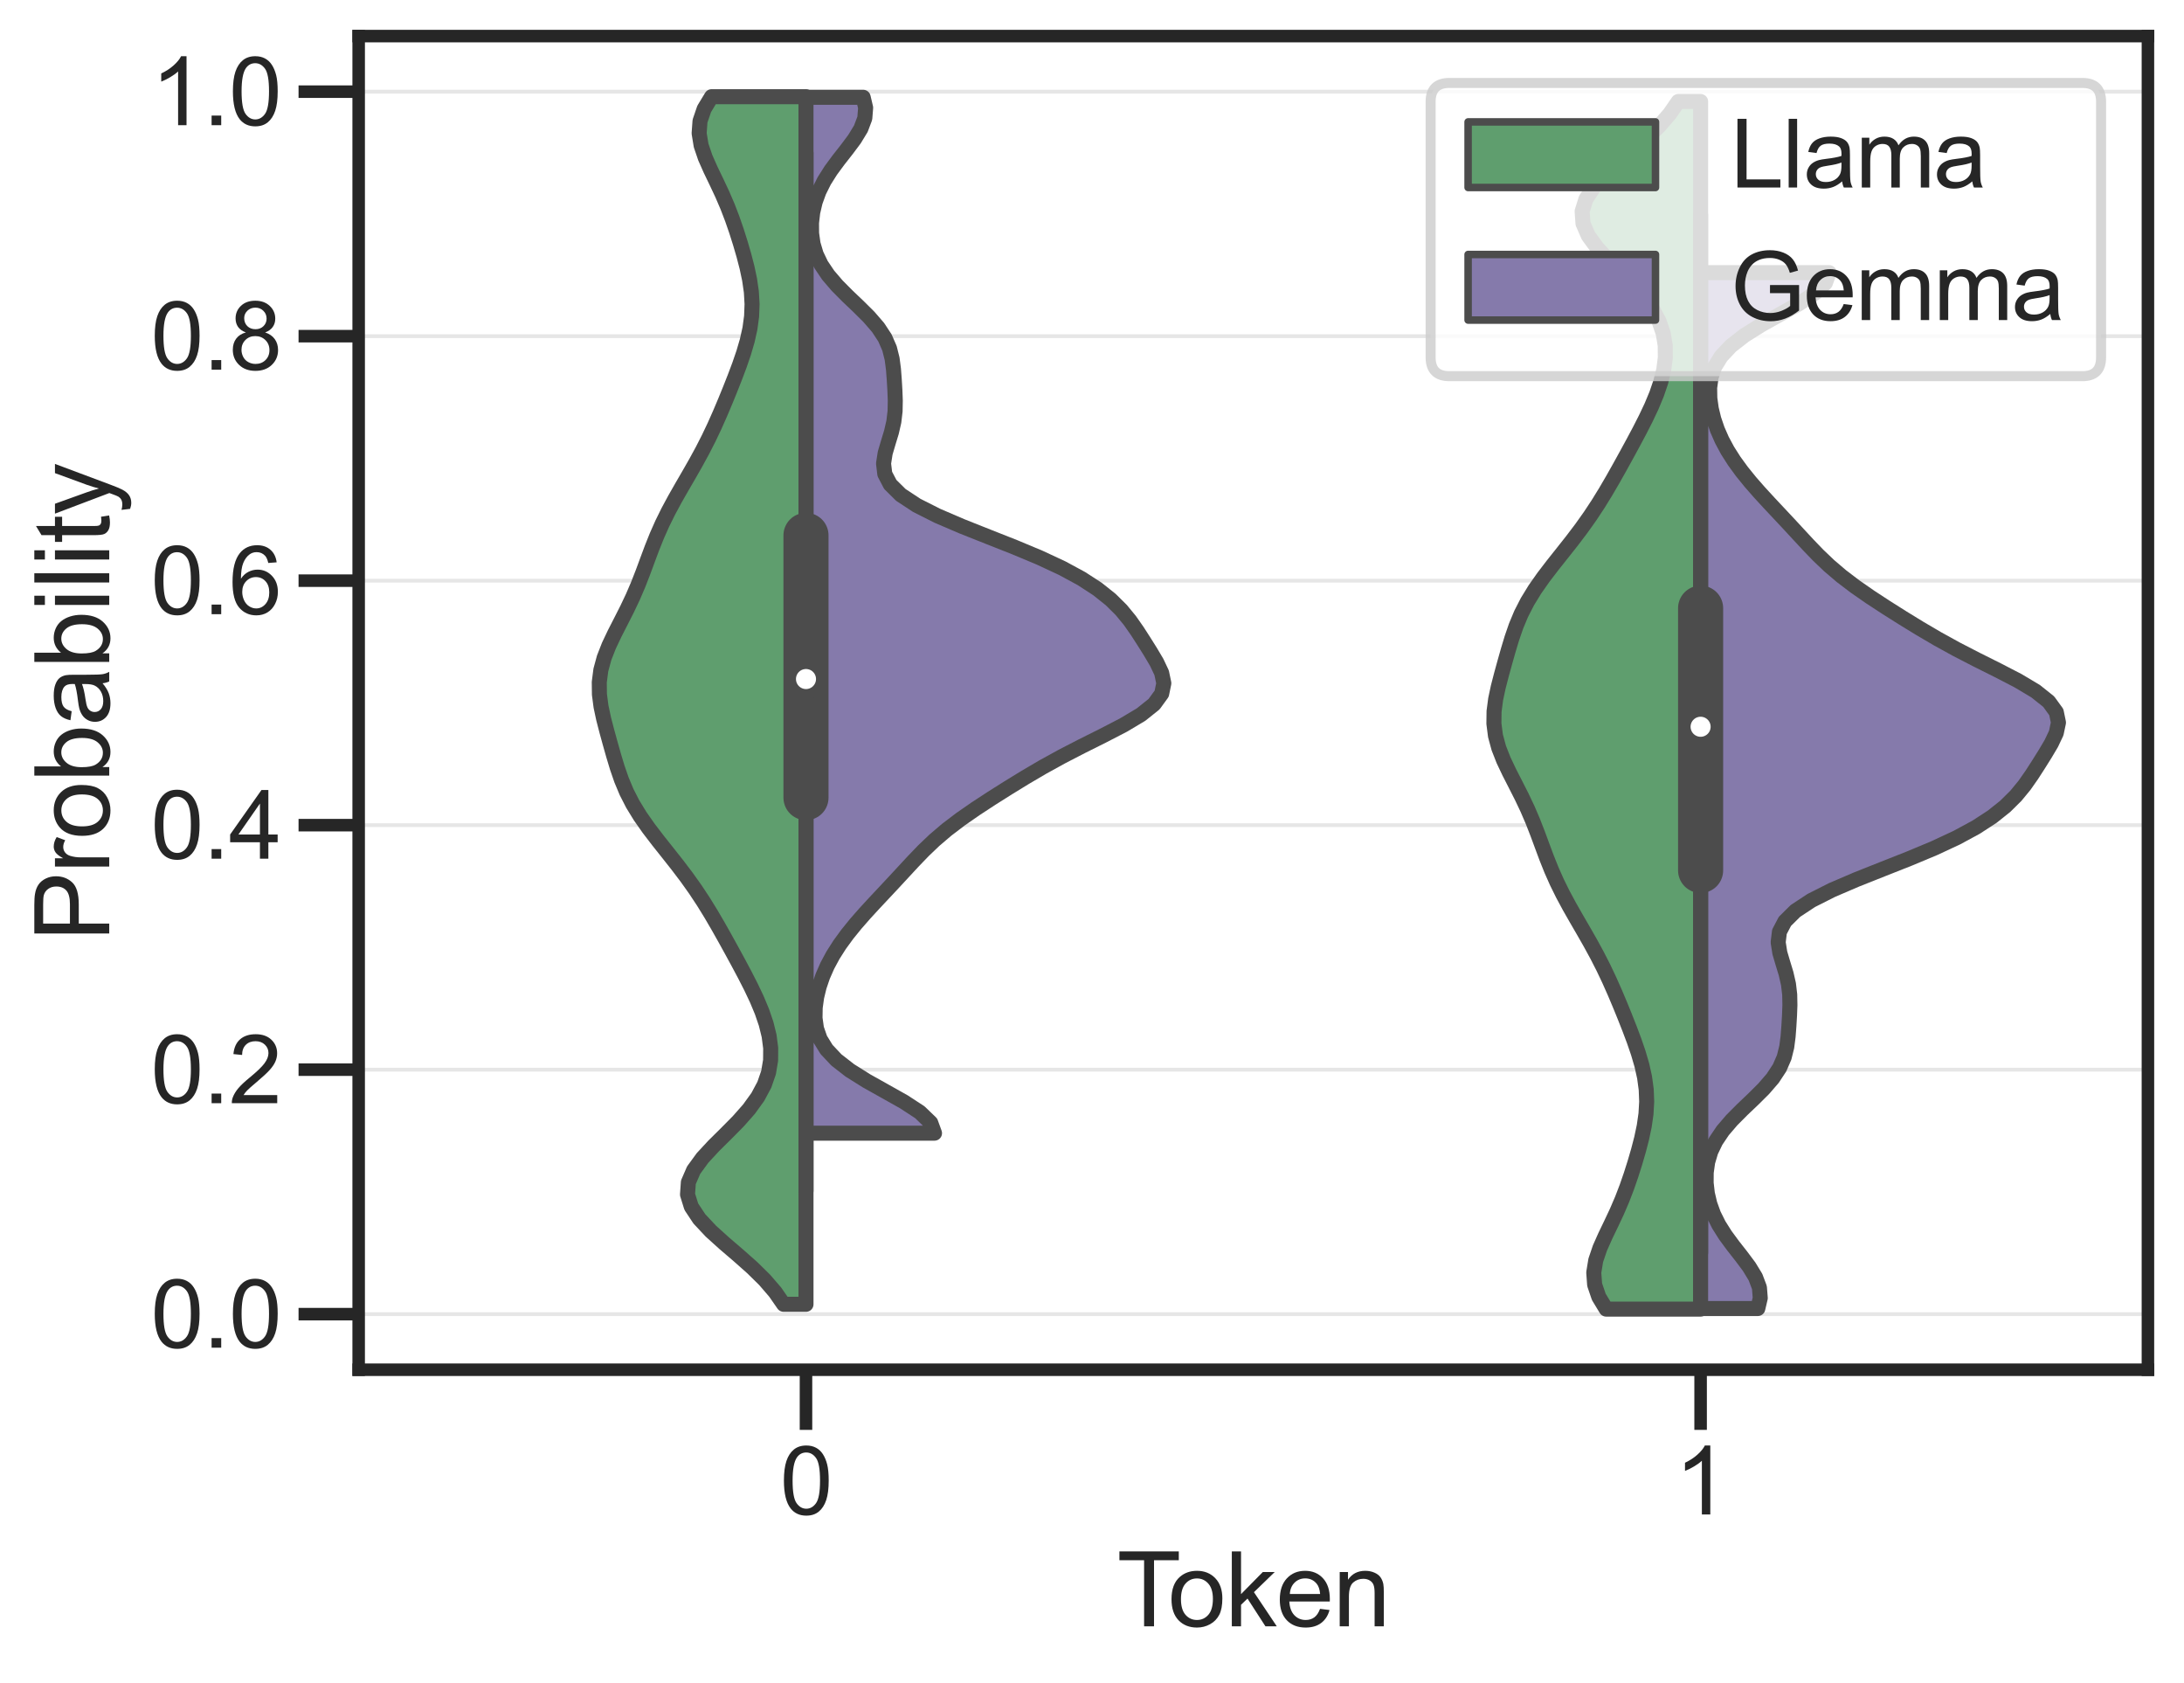 <?xml version="1.0" encoding="utf-8" standalone="no"?>
<!DOCTYPE svg PUBLIC "-//W3C//DTD SVG 1.1//EN"
  "http://www.w3.org/Graphics/SVG/1.1/DTD/svg11.dtd">
<svg xmlns:xlink="http://www.w3.org/1999/xlink" width="435.909pt" height="335.77pt" viewBox="0 0 435.909 335.77" xmlns="http://www.w3.org/2000/svg" version="1.1">
 <defs>
  <style type="text/css">*{stroke-linejoin: round; stroke-linecap: butt}</style>
 </defs>
 <g id="figure_1">
  <g id="patch_1">
   <path d="M 0 335.77 
L 435.909 335.77 
L 435.909 0 
L 0 0 
z
" style="fill: #ffffff"/>
  </g>
  <g id="axes_1">
   <g id="patch_2">
    <path d="M 71.588 273.312 
L 428.709 273.312 
L 428.709 7.2 
L 71.588 7.2 
z
" style="fill: #ffffff"/>
   </g>
   <g id="matplotlib.axis_1">
    <g id="xtick_1">
     <g id="line2d_1">
      <defs>
       <path id="m4106feb5c6" d="M 0 0 
L 0 12 
" style="stroke: #262626; stroke-width: 2.5"/>
      </defs>
      <g>
       <use xlink:href="#m4106feb5c6" x="160.869" y="273.312" style="fill: #262626; stroke: #262626; stroke-width: 2.5"/>
      </g>
     </g>
     <g id="text_1">
      <!-- 0 -->
      <g style="fill: #262626" transform="translate(155.669 302.197) scale(0.187 -0.187)">
       <defs>
        <path id="ArialMT-30" d="M 266 2259 
Q 266 3072 433 3567 
Q 600 4063 929 4331 
Q 1259 4600 1759 4600 
Q 2128 4600 2406 4451 
Q 2684 4303 2865 4023 
Q 3047 3744 3150 3342 
Q 3253 2941 3253 2259 
Q 3253 1453 3087 958 
Q 2922 463 2592 192 
Q 2263 -78 1759 -78 
Q 1097 -78 719 397 
Q 266 969 266 2259 
z
M 844 2259 
Q 844 1131 1108 757 
Q 1372 384 1759 384 
Q 2147 384 2411 759 
Q 2675 1134 2675 2259 
Q 2675 3391 2411 3762 
Q 2147 4134 1753 4134 
Q 1366 4134 1134 3806 
Q 844 3388 844 2259 
z
" transform="scale(0.016)"/>
       </defs>
       <use xlink:href="#ArialMT-30"/>
      </g>
     </g>
    </g>
    <g id="xtick_2">
     <g id="line2d_2">
      <g>
       <use xlink:href="#m4106feb5c6" x="339.428" y="273.312" style="fill: #262626; stroke: #262626; stroke-width: 2.5"/>
      </g>
     </g>
     <g id="text_2">
      <!-- 1 -->
      <g style="fill: #262626" transform="translate(334.229 302.197) scale(0.187 -0.187)">
       <defs>
        <path id="ArialMT-31" d="M 2384 0 
L 1822 0 
L 1822 3584 
Q 1619 3391 1289 3197 
Q 959 3003 697 2906 
L 697 3450 
Q 1169 3672 1522 3987 
Q 1875 4303 2022 4600 
L 2384 4600 
L 2384 0 
z
" transform="scale(0.016)"/>
       </defs>
       <use xlink:href="#ArialMT-31"/>
      </g>
     </g>
    </g>
    <g id="text_3">
     <!-- Token -->
     <g style="fill: #262626" transform="translate(222.937 324.516) scale(0.204 -0.204)">
      <defs>
       <path id="ArialMT-54" d="M 1659 0 
L 1659 4041 
L 150 4041 
L 150 4581 
L 3781 4581 
L 3781 4041 
L 2266 4041 
L 2266 0 
L 1659 0 
z
" transform="scale(0.016)"/>
       <path id="ArialMT-6f" d="M 213 1659 
Q 213 2581 725 3025 
Q 1153 3394 1769 3394 
Q 2453 3394 2887 2945 
Q 3322 2497 3322 1706 
Q 3322 1066 3130 698 
Q 2938 331 2570 128 
Q 2203 -75 1769 -75 
Q 1072 -75 642 372 
Q 213 819 213 1659 
z
M 791 1659 
Q 791 1022 1069 705 
Q 1347 388 1769 388 
Q 2188 388 2466 706 
Q 2744 1025 2744 1678 
Q 2744 2294 2464 2611 
Q 2184 2928 1769 2928 
Q 1347 2928 1069 2612 
Q 791 2297 791 1659 
z
" transform="scale(0.016)"/>
       <path id="ArialMT-6b" d="M 425 0 
L 425 4581 
L 988 4581 
L 988 1969 
L 2319 3319 
L 3047 3319 
L 1778 2088 
L 3175 0 
L 2481 0 
L 1384 1697 
L 988 1316 
L 988 0 
L 425 0 
z
" transform="scale(0.016)"/>
       <path id="ArialMT-65" d="M 2694 1069 
L 3275 997 
Q 3138 488 2766 206 
Q 2394 -75 1816 -75 
Q 1088 -75 661 373 
Q 234 822 234 1631 
Q 234 2469 665 2931 
Q 1097 3394 1784 3394 
Q 2450 3394 2872 2941 
Q 3294 2488 3294 1666 
Q 3294 1616 3291 1516 
L 816 1516 
Q 847 969 1125 678 
Q 1403 388 1819 388 
Q 2128 388 2347 550 
Q 2566 713 2694 1069 
z
M 847 1978 
L 2700 1978 
Q 2663 2397 2488 2606 
Q 2219 2931 1791 2931 
Q 1403 2931 1139 2672 
Q 875 2413 847 1978 
z
" transform="scale(0.016)"/>
       <path id="ArialMT-6e" d="M 422 0 
L 422 3319 
L 928 3319 
L 928 2847 
Q 1294 3394 1984 3394 
Q 2284 3394 2536 3286 
Q 2788 3178 2913 3003 
Q 3038 2828 3088 2588 
Q 3119 2431 3119 2041 
L 3119 0 
L 2556 0 
L 2556 2019 
Q 2556 2363 2490 2533 
Q 2425 2703 2258 2804 
Q 2091 2906 1866 2906 
Q 1506 2906 1245 2678 
Q 984 2450 984 1813 
L 984 0 
L 422 0 
z
" transform="scale(0.016)"/>
      </defs>
      <use xlink:href="#ArialMT-54"/>
      <use xlink:href="#ArialMT-6f" x="49.959"/>
      <use xlink:href="#ArialMT-6b" x="105.574"/>
      <use xlink:href="#ArialMT-65" x="155.574"/>
      <use xlink:href="#ArialMT-6e" x="211.189"/>
     </g>
    </g>
   </g>
   <g id="matplotlib.axis_2">
    <g id="ytick_1">
     <g id="line2d_3">
      <path d="M 71.588 262.224 
L 428.709 262.224 
" clip-path="url(#p70cb71cd4b)" style="fill: none; stroke: #e6e6e6; stroke-width: 0.75; stroke-linecap: round"/>
     </g>
     <g id="line2d_4">
      <defs>
       <path id="mf1db4057a9" d="M 0 0 
L -12 0 
" style="stroke: #262626; stroke-width: 2.5"/>
      </defs>
      <g>
       <use xlink:href="#mf1db4057a9" x="71.588" y="262.224" style="fill: #262626; stroke: #262626; stroke-width: 2.5"/>
      </g>
     </g>
     <g id="text_4">
      <!-- 0.0 -->
      <g style="fill: #262626" transform="translate(30.096 268.917) scale(0.187 -0.187)">
       <defs>
        <path id="ArialMT-2e" d="M 581 0 
L 581 641 
L 1222 641 
L 1222 0 
L 581 0 
z
" transform="scale(0.016)"/>
       </defs>
       <use xlink:href="#ArialMT-30"/>
       <use xlink:href="#ArialMT-2e" x="55.615"/>
       <use xlink:href="#ArialMT-30" x="83.398"/>
      </g>
     </g>
    </g>
    <g id="ytick_2">
     <g id="line2d_5">
      <path d="M 71.588 213.437 
L 428.709 213.437 
" clip-path="url(#p70cb71cd4b)" style="fill: none; stroke: #e6e6e6; stroke-width: 0.75; stroke-linecap: round"/>
     </g>
     <g id="line2d_6">
      <g>
       <use xlink:href="#mf1db4057a9" x="71.588" y="213.437" style="fill: #262626; stroke: #262626; stroke-width: 2.5"/>
      </g>
     </g>
     <g id="text_5">
      <!-- 0.2 -->
      <g style="fill: #262626" transform="translate(30.096 220.13) scale(0.187 -0.187)">
       <defs>
        <path id="ArialMT-32" d="M 3222 541 
L 3222 0 
L 194 0 
Q 188 203 259 391 
Q 375 700 629 1000 
Q 884 1300 1366 1694 
Q 2113 2306 2375 2664 
Q 2638 3022 2638 3341 
Q 2638 3675 2398 3904 
Q 2159 4134 1775 4134 
Q 1369 4134 1125 3890 
Q 881 3647 878 3216 
L 300 3275 
Q 359 3922 746 4261 
Q 1134 4600 1788 4600 
Q 2447 4600 2831 4234 
Q 3216 3869 3216 3328 
Q 3216 3053 3103 2787 
Q 2991 2522 2730 2228 
Q 2469 1934 1863 1422 
Q 1356 997 1212 845 
Q 1069 694 975 541 
L 3222 541 
z
" transform="scale(0.016)"/>
       </defs>
       <use xlink:href="#ArialMT-30"/>
       <use xlink:href="#ArialMT-2e" x="55.615"/>
       <use xlink:href="#ArialMT-32" x="83.398"/>
      </g>
     </g>
    </g>
    <g id="ytick_3">
     <g id="line2d_7">
      <path d="M 71.588 164.65 
L 428.709 164.65 
" clip-path="url(#p70cb71cd4b)" style="fill: none; stroke: #e6e6e6; stroke-width: 0.75; stroke-linecap: round"/>
     </g>
     <g id="line2d_8">
      <g>
       <use xlink:href="#mf1db4057a9" x="71.588" y="164.65" style="fill: #262626; stroke: #262626; stroke-width: 2.5"/>
      </g>
     </g>
     <g id="text_6">
      <!-- 0.4 -->
      <g style="fill: #262626" transform="translate(30.096 171.342) scale(0.187 -0.187)">
       <defs>
        <path id="ArialMT-34" d="M 2069 0 
L 2069 1097 
L 81 1097 
L 81 1613 
L 2172 4581 
L 2631 4581 
L 2631 1613 
L 3250 1613 
L 3250 1097 
L 2631 1097 
L 2631 0 
L 2069 0 
z
M 2069 1613 
L 2069 3678 
L 634 1613 
L 2069 1613 
z
" transform="scale(0.016)"/>
       </defs>
       <use xlink:href="#ArialMT-30"/>
       <use xlink:href="#ArialMT-2e" x="55.615"/>
       <use xlink:href="#ArialMT-34" x="83.398"/>
      </g>
     </g>
    </g>
    <g id="ytick_4">
     <g id="line2d_9">
      <path d="M 71.588 115.862 
L 428.709 115.862 
" clip-path="url(#p70cb71cd4b)" style="fill: none; stroke: #e6e6e6; stroke-width: 0.75; stroke-linecap: round"/>
     </g>
     <g id="line2d_10">
      <g>
       <use xlink:href="#mf1db4057a9" x="71.588" y="115.862" style="fill: #262626; stroke: #262626; stroke-width: 2.5"/>
      </g>
     </g>
     <g id="text_7">
      <!-- 0.6 -->
      <g style="fill: #262626" transform="translate(30.096 122.555) scale(0.187 -0.187)">
       <defs>
        <path id="ArialMT-36" d="M 3184 3459 
L 2625 3416 
Q 2550 3747 2413 3897 
Q 2184 4138 1850 4138 
Q 1581 4138 1378 3988 
Q 1113 3794 959 3422 
Q 806 3050 800 2363 
Q 1003 2672 1297 2822 
Q 1591 2972 1913 2972 
Q 2475 2972 2870 2558 
Q 3266 2144 3266 1488 
Q 3266 1056 3080 686 
Q 2894 316 2569 119 
Q 2244 -78 1831 -78 
Q 1128 -78 684 439 
Q 241 956 241 2144 
Q 241 3472 731 4075 
Q 1159 4600 1884 4600 
Q 2425 4600 2770 4297 
Q 3116 3994 3184 3459 
z
M 888 1484 
Q 888 1194 1011 928 
Q 1134 663 1356 523 
Q 1578 384 1822 384 
Q 2178 384 2434 671 
Q 2691 959 2691 1453 
Q 2691 1928 2437 2201 
Q 2184 2475 1800 2475 
Q 1419 2475 1153 2201 
Q 888 1928 888 1484 
z
" transform="scale(0.016)"/>
       </defs>
       <use xlink:href="#ArialMT-30"/>
       <use xlink:href="#ArialMT-2e" x="55.615"/>
       <use xlink:href="#ArialMT-36" x="83.398"/>
      </g>
     </g>
    </g>
    <g id="ytick_5">
     <g id="line2d_11">
      <path d="M 71.588 67.075 
L 428.709 67.075 
" clip-path="url(#p70cb71cd4b)" style="fill: none; stroke: #e6e6e6; stroke-width: 0.75; stroke-linecap: round"/>
     </g>
     <g id="line2d_12">
      <g>
       <use xlink:href="#mf1db4057a9" x="71.588" y="67.075" style="fill: #262626; stroke: #262626; stroke-width: 2.5"/>
      </g>
     </g>
     <g id="text_8">
      <!-- 0.8 -->
      <g style="fill: #262626" transform="translate(30.096 73.768) scale(0.187 -0.187)">
       <defs>
        <path id="ArialMT-38" d="M 1131 2484 
Q 781 2613 612 2850 
Q 444 3088 444 3419 
Q 444 3919 803 4259 
Q 1163 4600 1759 4600 
Q 2359 4600 2725 4251 
Q 3091 3903 3091 3403 
Q 3091 3084 2923 2848 
Q 2756 2613 2416 2484 
Q 2838 2347 3058 2040 
Q 3278 1734 3278 1309 
Q 3278 722 2862 322 
Q 2447 -78 1769 -78 
Q 1091 -78 675 323 
Q 259 725 259 1325 
Q 259 1772 486 2073 
Q 713 2375 1131 2484 
z
M 1019 3438 
Q 1019 3113 1228 2906 
Q 1438 2700 1772 2700 
Q 2097 2700 2305 2904 
Q 2513 3109 2513 3406 
Q 2513 3716 2298 3927 
Q 2084 4138 1766 4138 
Q 1444 4138 1231 3931 
Q 1019 3725 1019 3438 
z
M 838 1322 
Q 838 1081 952 856 
Q 1066 631 1291 507 
Q 1516 384 1775 384 
Q 2178 384 2440 643 
Q 2703 903 2703 1303 
Q 2703 1709 2433 1975 
Q 2163 2241 1756 2241 
Q 1359 2241 1098 1978 
Q 838 1716 838 1322 
z
" transform="scale(0.016)"/>
       </defs>
       <use xlink:href="#ArialMT-30"/>
       <use xlink:href="#ArialMT-2e" x="55.615"/>
       <use xlink:href="#ArialMT-38" x="83.398"/>
      </g>
     </g>
    </g>
    <g id="ytick_6">
     <g id="line2d_13">
      <path d="M 71.588 18.288 
L 428.709 18.288 
" clip-path="url(#p70cb71cd4b)" style="fill: none; stroke: #e6e6e6; stroke-width: 0.75; stroke-linecap: round"/>
     </g>
     <g id="line2d_14">
      <g>
       <use xlink:href="#mf1db4057a9" x="71.588" y="18.288" style="fill: #262626; stroke: #262626; stroke-width: 2.5"/>
      </g>
     </g>
     <g id="text_9">
      <!-- 1.0 -->
      <g style="fill: #262626" transform="translate(30.096 24.98) scale(0.187 -0.187)">
       <use xlink:href="#ArialMT-31"/>
       <use xlink:href="#ArialMT-2e" x="55.615"/>
       <use xlink:href="#ArialMT-30" x="83.398"/>
      </g>
     </g>
    </g>
    <g id="text_10">
     <!-- Probability -->
     <g style="fill: #262626" transform="translate(21.802 187.877) rotate(-90) scale(0.204 -0.204)">
      <defs>
       <path id="ArialMT-50" d="M 494 0 
L 494 4581 
L 2222 4581 
Q 2678 4581 2919 4538 
Q 3256 4481 3484 4323 
Q 3713 4166 3852 3881 
Q 3991 3597 3991 3256 
Q 3991 2672 3619 2267 
Q 3247 1863 2275 1863 
L 1100 1863 
L 1100 0 
L 494 0 
z
M 1100 2403 
L 2284 2403 
Q 2872 2403 3119 2622 
Q 3366 2841 3366 3238 
Q 3366 3525 3220 3729 
Q 3075 3934 2838 4000 
Q 2684 4041 2272 4041 
L 1100 4041 
L 1100 2403 
z
" transform="scale(0.016)"/>
       <path id="ArialMT-72" d="M 416 0 
L 416 3319 
L 922 3319 
L 922 2816 
Q 1116 3169 1280 3281 
Q 1444 3394 1641 3394 
Q 1925 3394 2219 3213 
L 2025 2691 
Q 1819 2813 1613 2813 
Q 1428 2813 1281 2702 
Q 1134 2591 1072 2394 
Q 978 2094 978 1738 
L 978 0 
L 416 0 
z
" transform="scale(0.016)"/>
       <path id="ArialMT-62" d="M 941 0 
L 419 0 
L 419 4581 
L 981 4581 
L 981 2947 
Q 1338 3394 1891 3394 
Q 2197 3394 2470 3270 
Q 2744 3147 2920 2923 
Q 3097 2700 3197 2384 
Q 3297 2069 3297 1709 
Q 3297 856 2875 390 
Q 2453 -75 1863 -75 
Q 1275 -75 941 416 
L 941 0 
z
M 934 1684 
Q 934 1088 1097 822 
Q 1363 388 1816 388 
Q 2184 388 2453 708 
Q 2722 1028 2722 1663 
Q 2722 2313 2464 2622 
Q 2206 2931 1841 2931 
Q 1472 2931 1203 2611 
Q 934 2291 934 1684 
z
" transform="scale(0.016)"/>
       <path id="ArialMT-61" d="M 2588 409 
Q 2275 144 1986 34 
Q 1697 -75 1366 -75 
Q 819 -75 525 192 
Q 231 459 231 875 
Q 231 1119 342 1320 
Q 453 1522 633 1644 
Q 813 1766 1038 1828 
Q 1203 1872 1538 1913 
Q 2219 1994 2541 2106 
Q 2544 2222 2544 2253 
Q 2544 2597 2384 2738 
Q 2169 2928 1744 2928 
Q 1347 2928 1158 2789 
Q 969 2650 878 2297 
L 328 2372 
Q 403 2725 575 2942 
Q 747 3159 1072 3276 
Q 1397 3394 1825 3394 
Q 2250 3394 2515 3294 
Q 2781 3194 2906 3042 
Q 3031 2891 3081 2659 
Q 3109 2516 3109 2141 
L 3109 1391 
Q 3109 606 3145 398 
Q 3181 191 3288 0 
L 2700 0 
Q 2613 175 2588 409 
z
M 2541 1666 
Q 2234 1541 1622 1453 
Q 1275 1403 1131 1340 
Q 988 1278 909 1158 
Q 831 1038 831 891 
Q 831 666 1001 516 
Q 1172 366 1500 366 
Q 1825 366 2078 508 
Q 2331 650 2450 897 
Q 2541 1088 2541 1459 
L 2541 1666 
z
" transform="scale(0.016)"/>
       <path id="ArialMT-69" d="M 425 3934 
L 425 4581 
L 988 4581 
L 988 3934 
L 425 3934 
z
M 425 0 
L 425 3319 
L 988 3319 
L 988 0 
L 425 0 
z
" transform="scale(0.016)"/>
       <path id="ArialMT-6c" d="M 409 0 
L 409 4581 
L 972 4581 
L 972 0 
L 409 0 
z
" transform="scale(0.016)"/>
       <path id="ArialMT-74" d="M 1650 503 
L 1731 6 
Q 1494 -44 1306 -44 
Q 1000 -44 831 53 
Q 663 150 594 308 
Q 525 466 525 972 
L 525 2881 
L 113 2881 
L 113 3319 
L 525 3319 
L 525 4141 
L 1084 4478 
L 1084 3319 
L 1650 3319 
L 1650 2881 
L 1084 2881 
L 1084 941 
Q 1084 700 1114 631 
Q 1144 563 1211 522 
Q 1278 481 1403 481 
Q 1497 481 1650 503 
z
" transform="scale(0.016)"/>
       <path id="ArialMT-79" d="M 397 -1278 
L 334 -750 
Q 519 -800 656 -800 
Q 844 -800 956 -737 
Q 1069 -675 1141 -563 
Q 1194 -478 1313 -144 
Q 1328 -97 1363 -6 
L 103 3319 
L 709 3319 
L 1400 1397 
Q 1534 1031 1641 628 
Q 1738 1016 1872 1384 
L 2581 3319 
L 3144 3319 
L 1881 -56 
Q 1678 -603 1566 -809 
Q 1416 -1088 1222 -1217 
Q 1028 -1347 759 -1347 
Q 597 -1347 397 -1278 
z
" transform="scale(0.016)"/>
      </defs>
      <use xlink:href="#ArialMT-50"/>
      <use xlink:href="#ArialMT-72" x="66.699"/>
      <use xlink:href="#ArialMT-6f" x="100"/>
      <use xlink:href="#ArialMT-62" x="155.615"/>
      <use xlink:href="#ArialMT-61" x="211.23"/>
      <use xlink:href="#ArialMT-62" x="266.846"/>
      <use xlink:href="#ArialMT-69" x="322.461"/>
      <use xlink:href="#ArialMT-6c" x="344.678"/>
      <use xlink:href="#ArialMT-69" x="366.895"/>
      <use xlink:href="#ArialMT-74" x="389.111"/>
      <use xlink:href="#ArialMT-79" x="416.895"/>
     </g>
    </g>
   </g>
   <g id="patch_3">
    <path d="M 160.869 262.224 
L 160.869 262.224 
L 160.869 262.224 
L 160.869 262.224 
z
" clip-path="url(#p70cb71cd4b)" style="fill: #5f9e6e; stroke: #4c4c4c; stroke-width: 1.5; stroke-linejoin: miter"/>
   </g>
   <g id="PolyCollection_1">
    <defs>
     <path id="mdb4c5c6a58" d="M 160.869 -75.512 
L 156.406 -75.512 
L 154.719 -77.946 
L 152.623 -80.38 
L 150.151 -82.814 
L 147.406 -85.248 
L 144.566 -87.682 
L 141.872 -90.116 
L 139.593 -92.55 
L 137.981 -94.984 
L 137.222 -97.418 
L 137.393 -99.852 
L 138.448 -102.286 
L 140.223 -104.72 
L 142.478 -107.154 
L 144.938 -109.588 
L 147.345 -112.022 
L 149.495 -114.456 
L 151.253 -116.89 
L 152.557 -119.324 
L 153.398 -121.758 
L 153.805 -124.192 
L 153.825 -126.625 
L 153.51 -129.059 
L 152.911 -131.493 
L 152.079 -133.927 
L 151.063 -136.361 
L 149.911 -138.795 
L 148.668 -141.229 
L 147.371 -143.663 
L 146.046 -146.097 
L 144.702 -148.531 
L 143.33 -150.965 
L 141.909 -153.399 
L 140.409 -155.833 
L 138.801 -158.267 
L 137.071 -160.701 
L 135.226 -163.135 
L 133.304 -165.569 
L 131.37 -168.003 
L 129.506 -170.437 
L 127.796 -172.871 
L 126.304 -175.305 
L 125.057 -177.739 
L 124.04 -180.173 
L 123.2 -182.607 
L 122.466 -185.04 
L 121.778 -187.474 
L 121.109 -189.908 
L 120.48 -192.342 
L 119.96 -194.776 
L 119.641 -197.21 
L 119.611 -199.644 
L 119.924 -202.078 
L 120.584 -204.512 
L 121.538 -206.946 
L 122.693 -209.38 
L 123.939 -211.814 
L 125.173 -214.248 
L 126.327 -216.682 
L 127.372 -219.116 
L 128.322 -221.55 
L 129.221 -223.984 
L 130.129 -226.418 
L 131.103 -228.852 
L 132.183 -231.286 
L 133.385 -233.72 
L 134.696 -236.154 
L 136.083 -238.588 
L 137.496 -241.021 
L 138.885 -243.455 
L 140.212 -245.889 
L 141.455 -248.323 
L 142.611 -250.757 
L 143.694 -253.191 
L 144.724 -255.625 
L 145.717 -258.059 
L 146.678 -260.493 
L 147.593 -262.927 
L 148.429 -265.361 
L 149.142 -267.795 
L 149.684 -270.229 
L 150.013 -272.663 
L 150.106 -275.097 
L 149.965 -277.531 
L 149.614 -279.965 
L 149.099 -282.399 
L 148.468 -284.833 
L 147.758 -287.267 
L 146.987 -289.701 
L 146.144 -292.135 
L 145.209 -294.569 
L 144.163 -297.003 
L 143.021 -299.436 
L 141.849 -301.87 
L 140.768 -304.304 
L 139.94 -306.738 
L 139.542 -309.172 
L 139.718 -311.606 
L 140.549 -314.04 
L 142.022 -316.474 
L 160.869 -316.474 
L 160.869 -316.474 
L 160.869 -314.04 
L 160.869 -311.606 
L 160.869 -309.172 
L 160.869 -306.738 
L 160.869 -304.304 
L 160.869 -301.87 
L 160.869 -299.436 
L 160.869 -297.003 
L 160.869 -294.569 
L 160.869 -292.135 
L 160.869 -289.701 
L 160.869 -287.267 
L 160.869 -284.833 
L 160.869 -282.399 
L 160.869 -279.965 
L 160.869 -277.531 
L 160.869 -275.097 
L 160.869 -272.663 
L 160.869 -270.229 
L 160.869 -267.795 
L 160.869 -265.361 
L 160.869 -262.927 
L 160.869 -260.493 
L 160.869 -258.059 
L 160.869 -255.625 
L 160.869 -253.191 
L 160.869 -250.757 
L 160.869 -248.323 
L 160.869 -245.889 
L 160.869 -243.455 
L 160.869 -241.021 
L 160.869 -238.588 
L 160.869 -236.154 
L 160.869 -233.72 
L 160.869 -231.286 
L 160.869 -228.852 
L 160.869 -226.418 
L 160.869 -223.984 
L 160.869 -221.55 
L 160.869 -219.116 
L 160.869 -216.682 
L 160.869 -214.248 
L 160.869 -211.814 
L 160.869 -209.38 
L 160.869 -206.946 
L 160.869 -204.512 
L 160.869 -202.078 
L 160.869 -199.644 
L 160.869 -197.21 
L 160.869 -194.776 
L 160.869 -192.342 
L 160.869 -189.908 
L 160.869 -187.474 
L 160.869 -185.04 
L 160.869 -182.607 
L 160.869 -180.173 
L 160.869 -177.739 
L 160.869 -175.305 
L 160.869 -172.871 
L 160.869 -170.437 
L 160.869 -168.003 
L 160.869 -165.569 
L 160.869 -163.135 
L 160.869 -160.701 
L 160.869 -158.267 
L 160.869 -155.833 
L 160.869 -153.399 
L 160.869 -150.965 
L 160.869 -148.531 
L 160.869 -146.097 
L 160.869 -143.663 
L 160.869 -141.229 
L 160.869 -138.795 
L 160.869 -136.361 
L 160.869 -133.927 
L 160.869 -131.493 
L 160.869 -129.059 
L 160.869 -126.625 
L 160.869 -124.192 
L 160.869 -121.758 
L 160.869 -119.324 
L 160.869 -116.89 
L 160.869 -114.456 
L 160.869 -112.022 
L 160.869 -109.588 
L 160.869 -107.154 
L 160.869 -104.72 
L 160.869 -102.286 
L 160.869 -99.852 
L 160.869 -97.418 
L 160.869 -94.984 
L 160.869 -92.55 
L 160.869 -90.116 
L 160.869 -87.682 
L 160.869 -85.248 
L 160.869 -82.814 
L 160.869 -80.38 
L 160.869 -77.946 
L 160.869 -75.512 
z
" style="stroke: #4c4c4c; stroke-width: 3"/>
    </defs>
    <g clip-path="url(#p70cb71cd4b)">
     <use xlink:href="#mdb4c5c6a58" x="0" y="335.77" style="fill: #5f9e6e; stroke: #4c4c4c; stroke-width: 3"/>
    </g>
   </g>
   <g id="patch_4">
    <path d="M 160.869 262.224 
L 160.869 262.224 
L 160.869 262.224 
L 160.869 262.224 
z
" clip-path="url(#p70cb71cd4b)" style="fill: #857aab; stroke: #4c4c4c; stroke-width: 1.5; stroke-linejoin: miter"/>
   </g>
   <g id="PolyCollection_2">
    <defs>
     <path id="mf6b8a1fbb6" d="M 186.521 -109.66 
L 160.869 -109.66 
L 160.869 -111.748 
L 160.869 -113.836 
L 160.869 -115.923 
L 160.869 -118.011 
L 160.869 -120.099 
L 160.869 -122.187 
L 160.869 -124.275 
L 160.869 -126.363 
L 160.869 -128.451 
L 160.869 -130.539 
L 160.869 -132.626 
L 160.869 -134.714 
L 160.869 -136.802 
L 160.869 -138.89 
L 160.869 -140.978 
L 160.869 -143.066 
L 160.869 -145.154 
L 160.869 -147.241 
L 160.869 -149.329 
L 160.869 -151.417 
L 160.869 -153.505 
L 160.869 -155.593 
L 160.869 -157.681 
L 160.869 -159.769 
L 160.869 -161.856 
L 160.869 -163.944 
L 160.869 -166.032 
L 160.869 -168.12 
L 160.869 -170.208 
L 160.869 -172.296 
L 160.869 -174.384 
L 160.869 -176.471 
L 160.869 -178.559 
L 160.869 -180.647 
L 160.869 -182.735 
L 160.869 -184.823 
L 160.869 -186.911 
L 160.869 -188.999 
L 160.869 -191.086 
L 160.869 -193.174 
L 160.869 -195.262 
L 160.869 -197.35 
L 160.869 -199.438 
L 160.869 -201.526 
L 160.869 -203.614 
L 160.869 -205.702 
L 160.869 -207.789 
L 160.869 -209.877 
L 160.869 -211.965 
L 160.869 -214.053 
L 160.869 -216.141 
L 160.869 -218.229 
L 160.869 -220.317 
L 160.869 -222.404 
L 160.869 -224.492 
L 160.869 -226.58 
L 160.869 -228.668 
L 160.869 -230.756 
L 160.869 -232.844 
L 160.869 -234.932 
L 160.869 -237.019 
L 160.869 -239.107 
L 160.869 -241.195 
L 160.869 -243.283 
L 160.869 -245.371 
L 160.869 -247.459 
L 160.869 -249.547 
L 160.869 -251.634 
L 160.869 -253.722 
L 160.869 -255.81 
L 160.869 -257.898 
L 160.869 -259.986 
L 160.869 -262.074 
L 160.869 -264.162 
L 160.869 -266.249 
L 160.869 -268.337 
L 160.869 -270.425 
L 160.869 -272.513 
L 160.869 -274.601 
L 160.869 -276.689 
L 160.869 -278.777 
L 160.869 -280.865 
L 160.869 -282.952 
L 160.869 -285.04 
L 160.869 -287.128 
L 160.869 -289.216 
L 160.869 -291.304 
L 160.869 -293.392 
L 160.869 -295.48 
L 160.869 -297.567 
L 160.869 -299.655 
L 160.869 -301.743 
L 160.869 -303.831 
L 160.869 -305.919 
L 160.869 -308.007 
L 160.869 -310.095 
L 160.869 -312.182 
L 160.869 -314.27 
L 160.869 -316.358 
L 172.284 -316.358 
L 172.284 -316.358 
L 172.774 -314.27 
L 172.609 -312.182 
L 171.822 -310.095 
L 170.55 -308.007 
L 168.989 -305.919 
L 167.35 -303.831 
L 165.813 -301.743 
L 164.495 -299.655 
L 163.455 -297.567 
L 162.7 -295.48 
L 162.211 -293.392 
L 161.972 -291.304 
L 161.985 -289.216 
L 162.277 -287.128 
L 162.896 -285.04 
L 163.894 -282.952 
L 165.299 -280.865 
L 167.088 -278.777 
L 169.162 -276.689 
L 171.355 -274.601 
L 173.455 -272.513 
L 175.259 -270.425 
L 176.632 -268.337 
L 177.541 -266.249 
L 178.061 -264.162 
L 178.331 -262.074 
L 178.489 -259.986 
L 178.613 -257.898 
L 178.692 -255.81 
L 178.651 -253.722 
L 178.406 -251.634 
L 177.928 -249.547 
L 177.291 -247.459 
L 176.676 -245.371 
L 176.349 -243.283 
L 176.6 -241.195 
L 177.692 -239.107 
L 179.8 -237.019 
L 182.973 -234.932 
L 187.111 -232.844 
L 191.976 -230.756 
L 197.233 -228.668 
L 202.52 -226.58 
L 207.516 -224.492 
L 211.997 -222.404 
L 215.852 -220.317 
L 219.064 -218.229 
L 221.682 -216.141 
L 223.791 -214.053 
L 225.508 -211.965 
L 226.971 -209.877 
L 228.316 -207.789 
L 229.625 -205.702 
L 230.863 -203.614 
L 231.852 -201.526 
L 232.292 -199.438 
L 231.862 -197.35 
L 230.345 -195.262 
L 227.729 -193.174 
L 224.223 -191.086 
L 220.19 -188.999 
L 216.011 -186.911 
L 211.966 -184.823 
L 208.173 -182.735 
L 204.614 -180.647 
L 201.209 -178.559 
L 197.903 -176.471 
L 194.711 -174.384 
L 191.703 -172.296 
L 188.959 -170.208 
L 186.51 -168.12 
L 184.323 -166.032 
L 182.312 -163.944 
L 180.377 -161.856 
L 178.446 -159.769 
L 176.492 -157.681 
L 174.533 -155.593 
L 172.614 -153.505 
L 170.786 -151.417 
L 169.096 -149.329 
L 167.576 -147.241 
L 166.248 -145.154 
L 165.126 -143.066 
L 164.21 -140.978 
L 163.5 -138.89 
L 162.994 -136.802 
L 162.705 -134.714 
L 162.67 -132.626 
L 162.961 -130.539 
L 163.686 -128.451 
L 164.974 -126.363 
L 166.936 -124.275 
L 169.62 -122.187 
L 172.947 -120.099 
L 176.673 -118.011 
L 180.391 -115.923 
L 183.59 -113.836 
L 185.759 -111.748 
L 186.521 -109.66 
z
" style="stroke: #4c4c4c; stroke-width: 3"/>
    </defs>
    <g clip-path="url(#p70cb71cd4b)">
     <use xlink:href="#mf6b8a1fbb6" x="0" y="335.77" style="fill: #857aab; stroke: #4c4c4c; stroke-width: 3"/>
    </g>
   </g>
   <g id="PolyCollection_3">
    <defs>
     <path id="m266ec3c8a0" d="M 339.428 -74.554 
L 320.582 -74.554 
L 319.109 -76.988 
L 318.278 -79.422 
L 318.102 -81.856 
L 318.5 -84.29 
L 319.328 -86.724 
L 320.409 -89.158 
L 321.581 -91.592 
L 322.723 -94.026 
L 323.769 -96.46 
L 324.704 -98.894 
L 325.547 -101.328 
L 326.318 -103.762 
L 327.028 -106.196 
L 327.659 -108.63 
L 328.174 -111.064 
L 328.525 -113.497 
L 328.666 -115.931 
L 328.573 -118.365 
L 328.244 -120.799 
L 327.702 -123.233 
L 326.989 -125.667 
L 326.153 -128.101 
L 325.238 -130.535 
L 324.277 -132.969 
L 323.284 -135.403 
L 322.254 -137.837 
L 321.171 -140.271 
L 320.015 -142.705 
L 318.772 -145.139 
L 317.445 -147.573 
L 316.056 -150.007 
L 314.643 -152.441 
L 313.256 -154.875 
L 311.945 -157.309 
L 310.743 -159.743 
L 309.663 -162.177 
L 308.689 -164.611 
L 307.781 -167.045 
L 306.882 -169.479 
L 305.932 -171.912 
L 304.887 -174.346 
L 303.733 -176.78 
L 302.499 -179.214 
L 301.253 -181.648 
L 300.098 -184.082 
L 299.144 -186.516 
L 298.484 -188.95 
L 298.171 -191.384 
L 298.201 -193.818 
L 298.52 -196.252 
L 299.04 -198.686 
L 299.669 -201.12 
L 300.338 -203.554 
L 301.026 -205.988 
L 301.76 -208.422 
L 302.6 -210.856 
L 303.617 -213.29 
L 304.864 -215.724 
L 306.356 -218.158 
L 308.066 -220.592 
L 309.93 -223.026 
L 311.864 -225.46 
L 313.786 -227.893 
L 315.631 -230.327 
L 317.361 -232.761 
L 318.969 -235.195 
L 320.469 -237.629 
L 321.89 -240.063 
L 323.261 -242.497 
L 324.606 -244.931 
L 325.931 -247.365 
L 327.228 -249.799 
L 328.471 -252.233 
L 329.623 -254.667 
L 330.639 -257.101 
L 331.471 -259.535 
L 332.07 -261.969 
L 332.385 -264.403 
L 332.365 -266.837 
L 331.958 -269.271 
L 331.117 -271.705 
L 329.813 -274.139 
L 328.055 -276.573 
L 325.905 -279.007 
L 323.498 -281.441 
L 321.038 -283.875 
L 318.783 -286.308 
L 317.008 -288.742 
L 315.953 -291.176 
L 315.782 -293.61 
L 316.541 -296.044 
L 318.153 -298.478 
L 320.432 -300.912 
L 323.126 -303.346 
L 325.966 -305.78 
L 328.711 -308.214 
L 331.183 -310.648 
L 333.279 -313.082 
L 334.966 -315.516 
L 339.428 -315.516 
L 339.428 -315.516 
L 339.428 -313.082 
L 339.428 -310.648 
L 339.428 -308.214 
L 339.428 -305.78 
L 339.428 -303.346 
L 339.428 -300.912 
L 339.428 -298.478 
L 339.428 -296.044 
L 339.428 -293.61 
L 339.428 -291.176 
L 339.428 -288.742 
L 339.428 -286.308 
L 339.428 -283.875 
L 339.428 -281.441 
L 339.428 -279.007 
L 339.428 -276.573 
L 339.428 -274.139 
L 339.428 -271.705 
L 339.428 -269.271 
L 339.428 -266.837 
L 339.428 -264.403 
L 339.428 -261.969 
L 339.428 -259.535 
L 339.428 -257.101 
L 339.428 -254.667 
L 339.428 -252.233 
L 339.428 -249.799 
L 339.428 -247.365 
L 339.428 -244.931 
L 339.428 -242.497 
L 339.428 -240.063 
L 339.428 -237.629 
L 339.428 -235.195 
L 339.428 -232.761 
L 339.428 -230.327 
L 339.428 -227.893 
L 339.428 -225.46 
L 339.428 -223.026 
L 339.428 -220.592 
L 339.428 -218.158 
L 339.428 -215.724 
L 339.428 -213.29 
L 339.428 -210.856 
L 339.428 -208.422 
L 339.428 -205.988 
L 339.428 -203.554 
L 339.428 -201.12 
L 339.428 -198.686 
L 339.428 -196.252 
L 339.428 -193.818 
L 339.428 -191.384 
L 339.428 -188.95 
L 339.428 -186.516 
L 339.428 -184.082 
L 339.428 -181.648 
L 339.428 -179.214 
L 339.428 -176.78 
L 339.428 -174.346 
L 339.428 -171.912 
L 339.428 -169.479 
L 339.428 -167.045 
L 339.428 -164.611 
L 339.428 -162.177 
L 339.428 -159.743 
L 339.428 -157.309 
L 339.428 -154.875 
L 339.428 -152.441 
L 339.428 -150.007 
L 339.428 -147.573 
L 339.428 -145.139 
L 339.428 -142.705 
L 339.428 -140.271 
L 339.428 -137.837 
L 339.428 -135.403 
L 339.428 -132.969 
L 339.428 -130.535 
L 339.428 -128.101 
L 339.428 -125.667 
L 339.428 -123.233 
L 339.428 -120.799 
L 339.428 -118.365 
L 339.428 -115.931 
L 339.428 -113.497 
L 339.428 -111.064 
L 339.428 -108.63 
L 339.428 -106.196 
L 339.428 -103.762 
L 339.428 -101.328 
L 339.428 -98.894 
L 339.428 -96.46 
L 339.428 -94.026 
L 339.428 -91.592 
L 339.428 -89.158 
L 339.428 -86.724 
L 339.428 -84.29 
L 339.428 -81.856 
L 339.428 -79.422 
L 339.428 -76.988 
L 339.428 -74.554 
z
" style="stroke: #4c4c4c; stroke-width: 3"/>
    </defs>
    <g clip-path="url(#p70cb71cd4b)">
     <use xlink:href="#m266ec3c8a0" x="0" y="335.77" style="fill: #5f9e6e; stroke: #4c4c4c; stroke-width: 3"/>
    </g>
   </g>
   <g id="PolyCollection_4">
    <defs>
     <path id="mb8339b6235" d="M 350.844 -74.67 
L 339.428 -74.67 
L 339.428 -76.758 
L 339.428 -78.846 
L 339.428 -80.934 
L 339.428 -83.022 
L 339.428 -85.109 
L 339.428 -87.197 
L 339.428 -89.285 
L 339.428 -91.373 
L 339.428 -93.461 
L 339.428 -95.549 
L 339.428 -97.637 
L 339.428 -99.725 
L 339.428 -101.812 
L 339.428 -103.9 
L 339.428 -105.988 
L 339.428 -108.076 
L 339.428 -110.164 
L 339.428 -112.252 
L 339.428 -114.34 
L 339.428 -116.427 
L 339.428 -118.515 
L 339.428 -120.603 
L 339.428 -122.691 
L 339.428 -124.779 
L 339.428 -126.867 
L 339.428 -128.955 
L 339.428 -131.042 
L 339.428 -133.13 
L 339.428 -135.218 
L 339.428 -137.306 
L 339.428 -139.394 
L 339.428 -141.482 
L 339.428 -143.57 
L 339.428 -145.657 
L 339.428 -147.745 
L 339.428 -149.833 
L 339.428 -151.921 
L 339.428 -154.009 
L 339.428 -156.097 
L 339.428 -158.185 
L 339.428 -160.272 
L 339.428 -162.36 
L 339.428 -164.448 
L 339.428 -166.536 
L 339.428 -168.624 
L 339.428 -170.712 
L 339.428 -172.8 
L 339.428 -174.888 
L 339.428 -176.975 
L 339.428 -179.063 
L 339.428 -181.151 
L 339.428 -183.239 
L 339.428 -185.327 
L 339.428 -187.415 
L 339.428 -189.503 
L 339.428 -191.59 
L 339.428 -193.678 
L 339.428 -195.766 
L 339.428 -197.854 
L 339.428 -199.942 
L 339.428 -202.03 
L 339.428 -204.118 
L 339.428 -206.205 
L 339.428 -208.293 
L 339.428 -210.381 
L 339.428 -212.469 
L 339.428 -214.557 
L 339.428 -216.645 
L 339.428 -218.733 
L 339.428 -220.82 
L 339.428 -222.908 
L 339.428 -224.996 
L 339.428 -227.084 
L 339.428 -229.172 
L 339.428 -231.26 
L 339.428 -233.348 
L 339.428 -235.435 
L 339.428 -237.523 
L 339.428 -239.611 
L 339.428 -241.699 
L 339.428 -243.787 
L 339.428 -245.875 
L 339.428 -247.963 
L 339.428 -250.051 
L 339.428 -252.138 
L 339.428 -254.226 
L 339.428 -256.314 
L 339.428 -258.402 
L 339.428 -260.49 
L 339.428 -262.578 
L 339.428 -264.666 
L 339.428 -266.753 
L 339.428 -268.841 
L 339.428 -270.929 
L 339.428 -273.017 
L 339.428 -275.105 
L 339.428 -277.193 
L 339.428 -279.281 
L 339.428 -281.368 
L 365.081 -281.368 
L 365.081 -281.368 
L 364.319 -279.281 
L 362.15 -277.193 
L 358.951 -275.105 
L 355.233 -273.017 
L 351.507 -270.929 
L 348.18 -268.841 
L 345.496 -266.753 
L 343.534 -264.666 
L 342.246 -262.578 
L 341.521 -260.49 
L 341.23 -258.402 
L 341.265 -256.314 
L 341.554 -254.226 
L 342.06 -252.138 
L 342.77 -250.051 
L 343.686 -247.963 
L 344.808 -245.875 
L 346.136 -243.787 
L 347.656 -241.699 
L 349.346 -239.611 
L 351.174 -237.523 
L 353.093 -235.435 
L 355.052 -233.348 
L 357.006 -231.26 
L 358.937 -229.172 
L 360.872 -227.084 
L 362.883 -224.996 
L 365.07 -222.908 
L 367.519 -220.82 
L 370.263 -218.733 
L 373.271 -216.645 
L 376.463 -214.557 
L 379.769 -212.469 
L 383.174 -210.381 
L 386.733 -208.293 
L 390.526 -206.205 
L 394.571 -204.118 
L 398.75 -202.03 
L 402.783 -199.942 
L 406.289 -197.854 
L 408.905 -195.766 
L 410.422 -193.678 
L 410.853 -191.59 
L 410.412 -189.503 
L 409.423 -187.415 
L 408.185 -185.327 
L 406.876 -183.239 
L 405.531 -181.151 
L 404.068 -179.063 
L 402.351 -176.975 
L 400.242 -174.888 
L 397.624 -172.8 
L 394.412 -170.712 
L 390.557 -168.624 
L 386.076 -166.536 
L 381.08 -164.448 
L 375.793 -162.36 
L 370.536 -160.272 
L 365.671 -158.185 
L 361.533 -156.097 
L 358.36 -154.009 
L 356.252 -151.921 
L 355.16 -149.833 
L 354.909 -147.745 
L 355.236 -145.657 
L 355.851 -143.57 
L 356.488 -141.482 
L 356.966 -139.394 
L 357.211 -137.306 
L 357.252 -135.218 
L 357.173 -133.13 
L 357.049 -131.042 
L 356.891 -128.955 
L 356.621 -126.867 
L 356.101 -124.779 
L 355.192 -122.691 
L 353.819 -120.603 
L 352.015 -118.515 
L 349.915 -116.427 
L 347.722 -114.34 
L 345.648 -112.252 
L 343.859 -110.164 
L 342.454 -108.076 
L 341.456 -105.988 
L 340.837 -103.9 
L 340.545 -101.812 
L 340.532 -99.725 
L 340.771 -97.637 
L 341.26 -95.549 
L 342.015 -93.461 
L 343.055 -91.373 
L 344.373 -89.285 
L 345.91 -87.197 
L 347.549 -85.109 
L 349.11 -83.022 
L 350.382 -80.934 
L 351.169 -78.846 
L 351.334 -76.758 
L 350.844 -74.67 
z
" style="stroke: #4c4c4c; stroke-width: 3"/>
    </defs>
    <g clip-path="url(#p70cb71cd4b)">
     <use xlink:href="#mb8339b6235" x="0" y="335.77" style="fill: #857aab; stroke: #4c4c4c; stroke-width: 3"/>
    </g>
   </g>
   <g id="line2d_15">
    <path d="M 160.869 237.616 
L 160.869 30.565 
" clip-path="url(#p70cb71cd4b)" style="fill: none; stroke: #4c4c4c; stroke-width: 3; stroke-linecap: round"/>
   </g>
   <g id="line2d_16">
    <path d="M 160.869 159.16 
L 160.869 106.829 
" clip-path="url(#p70cb71cd4b)" style="fill: none; stroke: #4c4c4c; stroke-width: 9; stroke-linecap: round"/>
   </g>
   <g id="line2d_17">
    <path d="M 339.428 249.947 
L 339.428 42.896 
" clip-path="url(#p70cb71cd4b)" style="fill: none; stroke: #4c4c4c; stroke-width: 3; stroke-linecap: round"/>
   </g>
   <g id="line2d_18">
    <path d="M 339.428 173.683 
L 339.428 121.352 
" clip-path="url(#p70cb71cd4b)" style="fill: none; stroke: #4c4c4c; stroke-width: 9; stroke-linecap: round"/>
   </g>
   <g id="patch_5">
    <path d="M 71.588 273.312 
L 71.588 7.2 
" style="fill: none; stroke: #262626; stroke-width: 2.5; stroke-linejoin: miter; stroke-linecap: square"/>
   </g>
   <g id="patch_6">
    <path d="M 428.709 273.312 
L 428.709 7.2 
" style="fill: none; stroke: #262626; stroke-width: 2.5; stroke-linejoin: miter; stroke-linecap: square"/>
   </g>
   <g id="patch_7">
    <path d="M 71.588 273.312 
L 428.709 273.312 
" style="fill: none; stroke: #262626; stroke-width: 2.5; stroke-linejoin: miter; stroke-linecap: square"/>
   </g>
   <g id="patch_8">
    <path d="M 71.588 7.2 
L 428.709 7.2 
" style="fill: none; stroke: #262626; stroke-width: 2.5; stroke-linejoin: miter; stroke-linecap: square"/>
   </g>
   <g id="PathCollection_1">
    <defs>
     <path id="mcd6f20e520" d="M 0 3 
C 0.796 3 1.559 2.684 2.121 2.121 
C 2.684 1.559 3 0.796 3 0 
C 3 -0.796 2.684 -1.559 2.121 -2.121 
C 1.559 -2.684 0.796 -3 0 -3 
C -0.796 -3 -1.559 -2.684 -2.121 -2.121 
C -2.684 -1.559 -3 -0.796 -3 0 
C -3 0.796 -2.684 1.559 -2.121 2.121 
C -1.559 2.684 -0.796 3 0 3 
z
" style="stroke: #4c4c4c; stroke-width: 2"/>
    </defs>
    <g clip-path="url(#p70cb71cd4b)">
     <use xlink:href="#mcd6f20e520" x="160.869" y="135.494" style="fill: #ffffff; stroke: #4c4c4c; stroke-width: 2"/>
    </g>
   </g>
   <g id="PathCollection_2">
    <g clip-path="url(#p70cb71cd4b)">
     <use xlink:href="#mcd6f20e520" x="339.428" y="145.018" style="fill: #ffffff; stroke: #4c4c4c; stroke-width: 2"/>
    </g>
   </g>
   <g id="legend_1">
    <g id="patch_9">
     <path d="M 289.282 75.063 
L 415.618 75.063 
Q 419.358 75.063 419.358 71.323 
L 419.358 20.29 
Q 419.358 16.55 415.618 16.55 
L 289.282 16.55 
Q 285.542 16.55 285.542 20.29 
L 285.542 71.323 
Q 285.542 75.063 289.282 75.063 
z
" style="fill: #ffffff; opacity: 0.8; stroke: #cccccc; stroke-width: 2; stroke-linejoin: miter"/>
    </g>
    <g id="patch_10">
     <path d="M 293.022 37.415 
L 330.422 37.415 
L 330.422 24.325 
L 293.022 24.325 
z
" style="fill: #5f9e6e; stroke: #4c4c4c; stroke-width: 1.5; stroke-linejoin: miter"/>
    </g>
    <g id="text_11">
     <!-- Llama -->
     <g style="fill: #262626" transform="translate(345.382 37.415) scale(0.187 -0.187)">
      <defs>
       <path id="ArialMT-4c" d="M 469 0 
L 469 4581 
L 1075 4581 
L 1075 541 
L 3331 541 
L 3331 0 
L 469 0 
z
" transform="scale(0.016)"/>
       <path id="ArialMT-6d" d="M 422 0 
L 422 3319 
L 925 3319 
L 925 2853 
Q 1081 3097 1340 3245 
Q 1600 3394 1931 3394 
Q 2300 3394 2536 3241 
Q 2772 3088 2869 2813 
Q 3263 3394 3894 3394 
Q 4388 3394 4653 3120 
Q 4919 2847 4919 2278 
L 4919 0 
L 4359 0 
L 4359 2091 
Q 4359 2428 4304 2576 
Q 4250 2725 4106 2815 
Q 3963 2906 3769 2906 
Q 3419 2906 3187 2673 
Q 2956 2441 2956 1928 
L 2956 0 
L 2394 0 
L 2394 2156 
Q 2394 2531 2256 2718 
Q 2119 2906 1806 2906 
Q 1569 2906 1367 2781 
Q 1166 2656 1075 2415 
Q 984 2175 984 1722 
L 984 0 
L 422 0 
z
" transform="scale(0.016)"/>
      </defs>
      <use xlink:href="#ArialMT-4c"/>
      <use xlink:href="#ArialMT-6c" x="55.615"/>
      <use xlink:href="#ArialMT-61" x="77.832"/>
      <use xlink:href="#ArialMT-6d" x="133.447"/>
      <use xlink:href="#ArialMT-61" x="216.748"/>
     </g>
    </g>
    <g id="patch_11">
     <path d="M 293.022 63.867 
L 330.422 63.867 
L 330.422 50.777 
L 293.022 50.777 
z
" style="fill: #857aab; stroke: #4c4c4c; stroke-width: 1.5; stroke-linejoin: miter"/>
    </g>
    <g id="text_12">
     <!-- Gemma -->
     <g style="fill: #262626" transform="translate(345.382 63.867) scale(0.187 -0.187)">
      <defs>
       <path id="ArialMT-47" d="M 2638 1797 
L 2638 2334 
L 4578 2338 
L 4578 638 
Q 4131 281 3656 101 
Q 3181 -78 2681 -78 
Q 2006 -78 1454 211 
Q 903 500 622 1047 
Q 341 1594 341 2269 
Q 341 2938 620 3517 
Q 900 4097 1425 4378 
Q 1950 4659 2634 4659 
Q 3131 4659 3532 4498 
Q 3934 4338 4162 4050 
Q 4391 3763 4509 3300 
L 3963 3150 
Q 3859 3500 3706 3700 
Q 3553 3900 3268 4020 
Q 2984 4141 2638 4141 
Q 2222 4141 1919 4014 
Q 1616 3888 1430 3681 
Q 1244 3475 1141 3228 
Q 966 2803 966 2306 
Q 966 1694 1177 1281 
Q 1388 869 1791 669 
Q 2194 469 2647 469 
Q 3041 469 3416 620 
Q 3791 772 3984 944 
L 3984 1797 
L 2638 1797 
z
" transform="scale(0.016)"/>
      </defs>
      <use xlink:href="#ArialMT-47"/>
      <use xlink:href="#ArialMT-65" x="77.783"/>
      <use xlink:href="#ArialMT-6d" x="133.398"/>
      <use xlink:href="#ArialMT-6d" x="216.699"/>
      <use xlink:href="#ArialMT-61" x="300"/>
     </g>
    </g>
   </g>
  </g>
 </g>
 <defs>
  <clipPath id="p70cb71cd4b">
   <rect x="71.588" y="7.2" width="357.12" height="266.112"/>
  </clipPath>
 </defs>
</svg>
